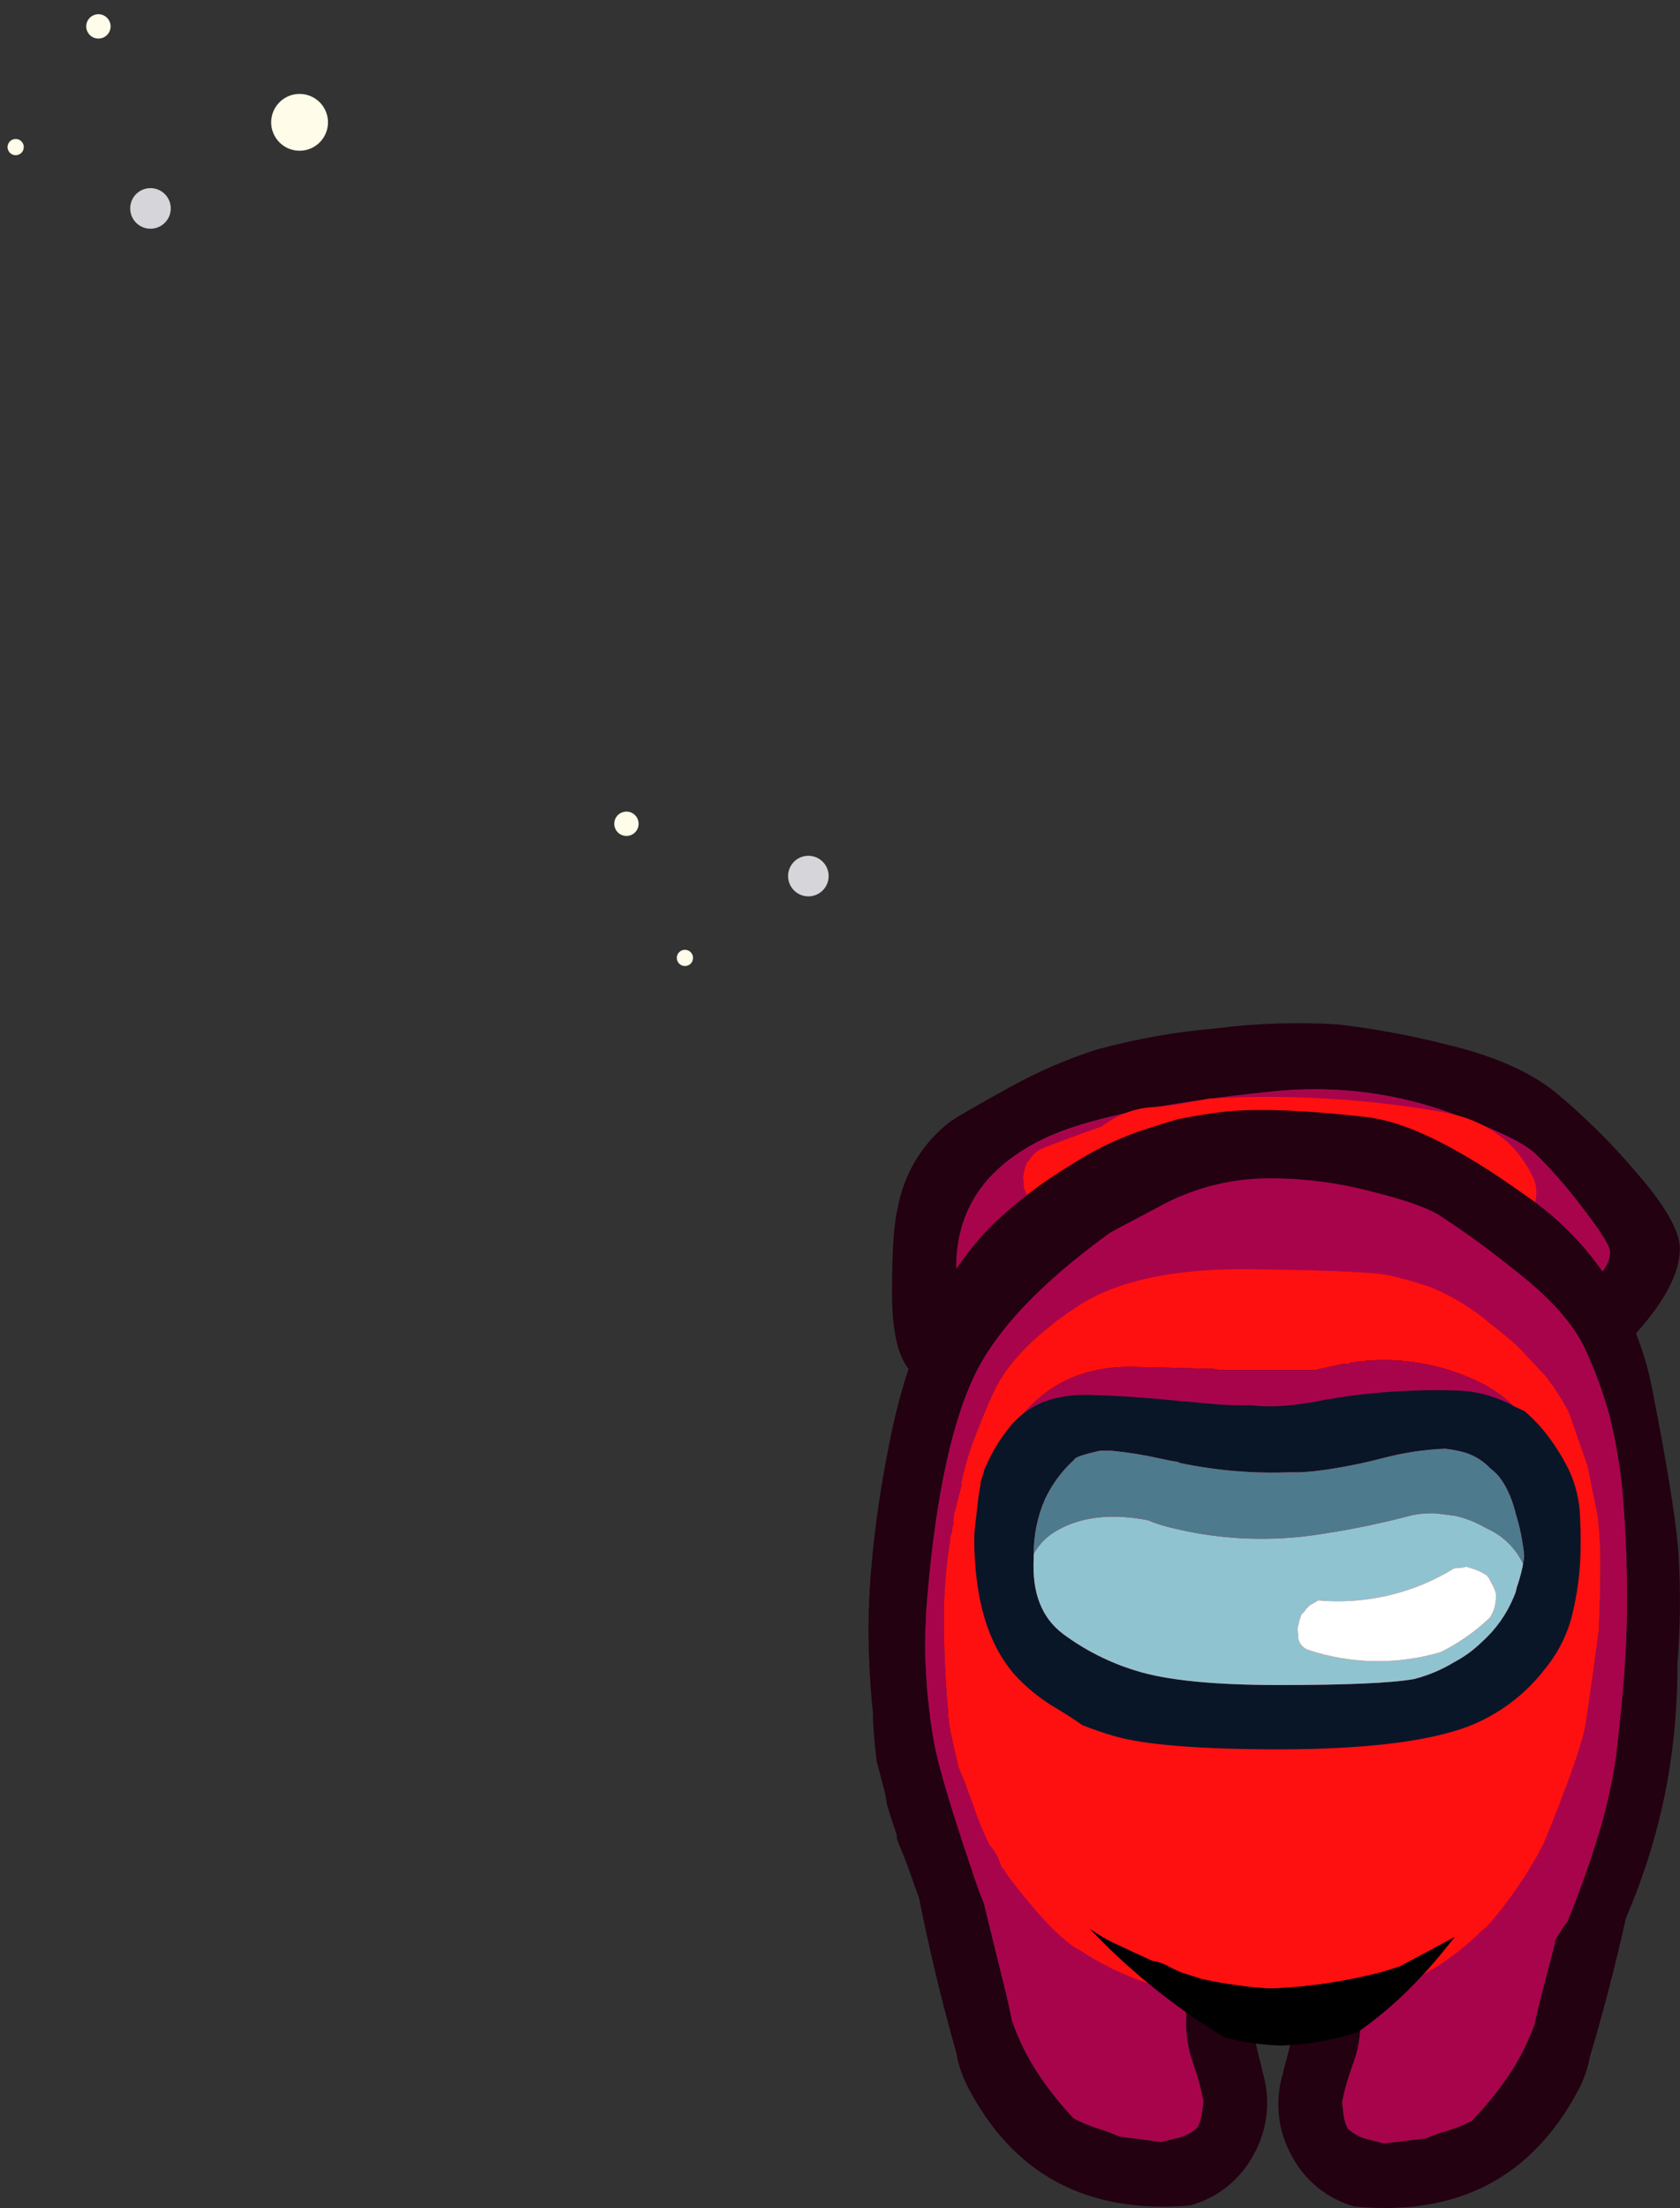 <svg width="207" height="272" viewBox="0 0 207 272" fill="none" xmlns="http://www.w3.org/2000/svg">
<rect x="0" y="0" width="207" height="272" fill="#333333" stroke="none"/>
<g clip-path="url(#clip0_118_625)">
<path d="M140.398 262.161C140.34 262.073 140.275 261.99 140.201 261.915L140.3 262.112C140.318 262.113 140.337 262.118 140.354 262.126C140.371 262.135 140.386 262.146 140.398 262.161Z" fill="black"/>
<path d="M191.588 134.504C188.457 132.015 184.113 130.097 178.557 128.75C174.047 127.589 169.463 126.735 164.838 126.193C159.834 125.882 154.812 126.046 149.839 126.685C144.869 127.107 139.948 127.979 135.136 129.291C131.401 130.488 127.793 132.053 124.367 133.963C120.654 136.006 118.26 137.383 117.187 138.093C113.692 140.728 111.335 144.598 110.598 148.912C110.139 150.715 109.91 154.157 109.91 159.239C109.91 164.32 110.746 167.615 112.418 169.123C114.417 170.893 118.876 171.778 125.793 171.778L148.413 170.844C162.412 170.09 169.919 169.713 170.935 169.713C174.08 169.735 177.218 169.982 180.328 170.45C183.737 170.942 185.72 171.188 186.278 171.188C189.278 171.215 192.247 170.567 194.963 169.29C197.678 168.013 200.071 166.14 201.964 163.812C205.308 159.976 206.98 156.649 206.98 153.829C206.983 151.665 205.197 148.534 201.62 144.437C198.575 140.838 195.218 137.514 191.588 134.504M189.179 142.126C191.258 144.176 193.181 146.379 194.932 148.715C197.227 151.667 198.374 153.502 198.375 154.223C198.376 154.809 198.223 155.386 197.932 155.895C197.507 156.601 197.031 157.275 196.506 157.911C195.661 158.846 194.703 159.672 193.654 160.37C193.588 160.402 192.982 160.96 191.834 162.041C191.386 162.561 190.783 162.923 190.113 163.074C179.098 162.484 173.263 162.189 172.607 162.189C170.804 162.189 152.724 162.566 118.368 163.32C118.368 162.73 118.286 161.451 118.122 159.484C117.925 157.485 117.827 156.354 117.827 156.091C117.827 149.043 121.4 143.781 128.547 140.306C133.759 137.782 143.168 135.831 156.773 134.455C163.753 133.71 170.811 134.464 177.475 136.667C183.775 138.866 187.677 140.686 189.179 142.126L189.179 142.126Z" fill="#230110"/>
<path d="M194.933 148.715C193.181 146.379 191.258 144.176 189.179 142.126C187.677 140.686 183.776 138.866 177.476 136.668C170.811 134.464 163.753 133.71 156.773 134.455C143.168 135.832 133.759 137.782 128.547 140.306C121.4 143.781 117.827 149.043 117.827 156.091C117.827 156.354 117.925 157.485 118.122 159.484C118.286 161.451 118.368 162.73 118.368 163.32C152.724 162.566 170.804 162.189 172.607 162.189C173.263 162.189 179.098 162.484 190.113 163.074C190.783 162.924 191.386 162.562 191.835 162.042C192.982 160.96 193.588 160.402 193.654 160.37C194.703 159.672 195.661 158.846 196.506 157.911C197.031 157.275 197.508 156.601 197.932 155.895C198.223 155.386 198.376 154.809 198.375 154.223C198.374 153.503 197.227 151.667 194.933 148.715Z" fill="#A8044C"/>
<path d="M195.104 221.36C194.315 221.387 193.542 221.411 192.786 221.434C192.793 221.499 192.781 221.534 192.748 221.538C192.491 221.601 192.219 221.666 191.929 221.733C191.765 221.752 191.604 221.787 191.447 221.839C191.169 222.003 190.907 222.166 190.662 222.327C190.233 222.608 189.806 222.906 189.381 223.22C189.162 223.381 188.93 223.524 188.688 223.647C186.53 223.865 184.439 224.522 182.545 225.579C180.651 226.635 178.993 228.069 177.674 229.791C176.965 230.708 176.022 231.417 174.944 231.844C170.047 233.636 165.802 236.859 162.76 241.095C164.471 239.641 166.38 240.159 168.488 242.652L168.528 242.994C168.539 243.11 168.569 243.223 168.617 243.33L168.76 243.709C168.759 243.96 168.739 244.211 168.7 244.459L168.648 244.861C168.621 244.983 168.585 245.103 168.541 245.22L168.489 245.622C168.402 245.734 168.333 245.859 168.285 245.993C168.177 246.129 168.078 246.273 167.989 246.424C167.896 246.543 167.812 246.669 167.736 246.8C167.734 247.064 167.73 247.312 167.725 247.544C167.74 247.659 167.737 247.777 167.716 247.891C167.667 248.023 167.634 248.16 167.615 248.299C167.598 248.431 167.597 248.564 167.612 248.696C167.673 250.644 167.345 252.584 166.647 254.404C166.096 255.887 165.662 257.411 165.35 258.962L165.522 260.428C165.564 260.788 165.639 261.144 165.745 261.491C165.843 261.748 165.955 261.999 166.081 262.243C166.808 262.909 167.699 263.369 168.663 263.574C169.276 263.734 169.889 263.893 170.502 264.052C172.227 263.85 173.937 263.649 175.63 263.451C176.606 263.039 177.607 262.69 178.627 262.406C179.549 262.1 180.448 261.73 181.319 261.298C182.89 259.683 184.325 257.942 185.61 256.092C187.053 254.02 188.221 251.769 189.083 249.397C189.34 248.211 189.615 247.04 189.909 245.883C190.818 242.377 191.729 238.887 192.642 235.413C193.116 233.542 193.539 231.661 193.911 229.769C194.412 227.003 194.81 224.2 195.104 221.36Z" fill="#A8044C"/>
<path d="M200.147 210.322C199.853 210.357 199.558 210.375 199.262 210.376L199.251 210.279C198.406 210.416 197.627 210.822 197.031 211.436C196.434 212.049 196.051 212.839 195.937 213.687C195.688 214.938 195.471 216.185 195.286 217.428L195.332 217.818L195.372 218.16C195.299 219.225 195.21 220.292 195.104 221.36C194.81 224.201 194.412 227.003 193.911 229.769C193.539 231.661 193.116 233.542 192.642 235.413C191.729 238.887 190.818 242.377 189.909 245.883C189.615 247.04 189.34 248.211 189.083 249.397C188.221 251.769 187.053 254.02 185.61 256.092C184.325 257.942 182.89 259.683 181.319 261.298C180.448 261.73 179.549 262.1 178.627 262.406C177.607 262.69 176.606 263.039 175.63 263.451C173.937 263.649 172.227 263.85 170.502 264.052C169.889 263.893 169.276 263.734 168.663 263.575C167.699 263.369 166.808 262.91 166.081 262.243C165.955 261.999 165.843 261.748 165.745 261.491C165.639 261.144 165.564 260.788 165.522 260.428L165.35 258.962C165.662 257.411 166.096 255.887 166.647 254.404C167.345 252.584 167.673 250.644 167.612 248.696C167.597 248.564 167.598 248.431 167.615 248.299C167.634 248.16 167.667 248.023 167.716 247.892C167.737 247.777 167.74 247.66 167.725 247.544C167.73 247.312 167.734 247.064 167.736 246.8C167.812 246.669 167.896 246.543 167.989 246.424C168.078 246.273 168.177 246.129 168.285 245.993C168.333 245.859 168.402 245.734 168.489 245.622L168.541 245.22C168.585 245.103 168.621 244.983 168.648 244.861L168.7 244.459C168.739 244.211 168.759 243.96 168.76 243.709L168.617 243.33C168.569 243.223 168.539 243.11 168.528 242.994L168.488 242.652C166.38 240.159 164.471 239.641 162.76 241.095C161.984 241.823 161.347 242.687 160.88 243.643C159.993 245.361 159.603 247.293 159.752 249.221C159.469 249.829 159.261 250.468 159.133 251.126C158.876 252.311 158.585 253.484 158.259 254.645C158.189 254.878 158.134 255.116 158.095 255.357C157.573 257.036 157.397 258.803 157.576 260.552C157.756 262.301 158.288 263.995 159.139 265.533C159.93 267.049 161.023 268.388 162.35 269.467C163.677 270.546 165.21 271.342 166.856 271.807C179.578 273.055 188.801 268.244 194.524 257.374C195.177 256.126 195.638 254.787 195.89 253.401C197.906 246.662 199.64 239.775 201.092 232.739C202.161 227.499 202.928 222.201 203.391 216.873L203.345 216.483L203.305 216.141L203.357 215.739C203.384 215.617 203.419 215.497 203.463 215.38C203.498 215.111 203.534 214.86 203.573 214.624C203.606 214.375 203.626 214.125 203.633 213.874L203.49 213.495L203.45 213.153L203.404 212.762C203.263 212.388 203.055 212.043 202.789 211.745C202.113 210.963 201.172 210.456 200.147 210.322V210.322Z" fill="#230110"/>
<path d="M118.785 215.76C118.835 216.131 118.884 216.517 118.93 216.92L118.879 217.31L118.834 217.651C119.007 220.817 119.338 223.973 119.826 227.105C120.208 229.735 120.709 232.346 121.327 234.94C122.192 238.426 123.055 241.929 123.916 245.447C124.194 246.608 124.453 247.782 124.694 248.971C125.523 251.356 126.66 253.622 128.074 255.713C129.334 257.581 130.745 259.342 132.293 260.979C133.158 261.422 134.052 261.804 134.97 262.123C135.986 262.421 136.982 262.784 137.952 263.209C139.643 263.431 141.349 263.655 143.072 263.881C143.687 263.73 144.302 263.579 144.916 263.429C145.883 263.236 146.781 262.789 147.517 262.133C147.646 261.89 147.762 261.641 147.863 261.385C147.974 261.04 148.054 260.685 148.101 260.325L148.293 258.862C148.003 257.307 147.59 255.777 147.058 254.286C146.386 252.457 146.084 250.513 146.172 248.566C146.189 248.434 146.19 248.301 146.175 248.169C146.183 248.101 146.175 248.032 146.152 247.968L146.08 247.76C146.06 247.645 146.058 247.528 146.076 247.412C146.073 247.181 146.073 246.933 146.074 246.668C146.001 246.536 145.918 246.409 145.826 246.289C145.74 246.137 145.643 245.992 145.536 245.854C145.491 245.719 145.423 245.593 145.337 245.48L145.291 245.078C145.249 244.96 145.215 244.839 145.19 244.717L145.143 244.314C145.107 244.066 145.09 243.815 145.093 243.564L145.242 243.186C145.29 243.081 145.322 242.967 145.335 242.852L145.38 242.51C147.522 240.047 149.438 239.554 151.128 241.033C151.077 240.968 151.036 240.896 151.008 240.819C150.636 240.106 150.193 239.433 149.684 238.81C149.026 238.029 148.331 237.277 147.6 236.552C144.934 232.929 142.45 229.181 140.148 225.308C138.538 222.511 136.331 220.103 133.685 218.256C131.038 216.408 128.017 215.167 124.836 214.62C124.537 214.614 124.238 214.625 123.94 214.651C122.171 214.728 120.429 215.103 118.785 215.76V215.76Z" fill="#A8044C"/>
<path d="M115.065 209.717L115.052 209.815C114.756 209.809 114.461 209.787 114.168 209.748C113.14 209.869 112.193 210.362 111.506 211.135C111.236 211.43 111.023 211.772 110.878 212.144L110.827 212.534L110.782 212.875L110.633 213.252C110.637 213.503 110.654 213.754 110.683 214.003C110.719 214.239 110.752 214.491 110.782 214.76C110.825 214.877 110.858 214.998 110.884 215.12L110.93 215.523L110.885 215.864L110.834 216.254C111.224 221.588 111.918 226.896 112.915 232.15C114.27 239.205 115.91 246.116 117.832 252.882C118.065 254.271 118.507 255.616 119.144 256.873C124.717 267.821 133.872 272.758 146.61 271.685C148.262 271.243 149.807 270.468 151.148 269.407C152.49 268.346 153.601 267.023 154.413 265.518C155.286 263.992 155.84 262.305 156.044 260.559C156.247 258.812 156.095 257.043 155.597 255.357C155.561 255.116 155.509 254.877 155.443 254.643C155.133 253.478 154.857 252.301 154.617 251.112C154.498 250.453 154.299 249.81 154.025 249.199C154.2 247.273 153.836 245.336 152.973 243.606C152.539 242.632 151.912 241.756 151.128 241.033C149.438 239.554 147.521 240.047 145.38 242.51L145.335 242.852C145.322 242.967 145.29 243.08 145.241 243.186L145.093 243.564C145.09 243.815 145.107 244.066 145.143 244.314L145.189 244.717C145.215 244.839 145.249 244.96 145.291 245.078L145.337 245.48C145.423 245.593 145.49 245.719 145.536 245.854C145.643 245.992 145.74 246.137 145.826 246.289C145.918 246.409 146.001 246.536 146.074 246.668C146.072 246.932 146.073 247.181 146.076 247.412C146.058 247.528 146.06 247.645 146.08 247.76L146.152 247.968C146.175 248.032 146.183 248.101 146.175 248.169C146.19 248.301 146.189 248.434 146.172 248.566C146.084 250.513 146.386 252.457 147.058 254.286C147.59 255.777 148.003 257.307 148.293 258.862L148.101 260.325C148.054 260.685 147.974 261.04 147.863 261.385C147.762 261.641 147.646 261.89 147.517 262.133C146.781 262.789 145.883 263.236 144.916 263.429C144.301 263.579 143.686 263.73 143.072 263.881C141.349 263.655 139.642 263.431 137.952 263.209C136.982 262.784 135.986 262.421 134.97 262.123C134.052 261.804 133.158 261.422 132.293 260.979C130.745 259.342 129.334 257.581 128.074 255.713C126.66 253.622 125.523 251.356 124.693 248.971C124.453 247.782 124.194 246.608 123.916 245.447C123.055 241.928 122.192 238.426 121.327 234.94C120.708 232.346 120.208 229.735 119.826 227.105C119.337 223.973 119.007 220.817 118.834 217.651L118.879 217.31L118.93 216.92C118.884 216.517 118.835 216.13 118.785 215.76C118.636 214.881 118.484 214.018 118.331 213.171C118.229 212.321 117.856 211.527 117.268 210.905C116.68 210.283 115.907 209.866 115.065 209.717V209.717Z" fill="#230110"/>
<path d="M146.594 135.782C145.149 136.073 143.688 136.27 142.217 136.372C140.06 136.468 137.977 137.186 136.218 138.438C136.047 138.541 135.882 138.656 135.726 138.782C135.136 138.979 134.53 139.192 133.907 139.421C132.169 140.044 130.448 140.683 128.744 141.339C127.978 141.617 127.323 142.134 126.875 142.814C126.77 142.953 126.655 143.085 126.531 143.208C126.496 143.344 126.447 143.476 126.383 143.601C126.351 143.699 126.318 143.814 126.285 143.945C126.252 144.076 126.219 144.208 126.187 144.339C126.152 144.45 126.135 144.566 126.137 144.683L126.039 145.076C126.072 145.175 126.105 145.289 126.137 145.42V146.158C126.351 147.086 126.915 147.897 127.711 148.42C128.011 148.64 128.359 148.786 128.727 148.846C129.094 148.906 129.471 148.878 129.826 148.764C133.792 147.519 137.792 146.404 141.824 145.42C151.971 142.847 162.656 143.36 172.509 146.896C177.206 148.567 182.022 149.882 186.917 150.83C187.075 150.768 187.224 150.685 187.36 150.584C187.552 150.488 187.733 150.373 187.901 150.24C188.055 150.117 188.203 149.985 188.343 149.846C188.449 149.739 188.548 149.624 188.638 149.502C188.802 149.109 188.95 148.715 189.081 148.322C189.446 147.202 189.357 145.984 188.835 144.929C186.704 140.536 182.95 137.88 177.574 136.962C168.112 135.324 158.492 134.779 148.905 135.34C148.217 135.471 147.446 135.618 146.594 135.782Z" fill="#FF1010"/>
<path d="M154.216 156.337C144.676 156.206 137.48 157.763 132.629 161.009C127.744 164.221 124.416 167.549 122.646 170.991C121.892 172.63 121.187 174.286 120.532 175.958C119.642 178.103 118.951 180.325 118.466 182.596C118.466 182.662 118.466 182.728 118.466 182.793C118.466 182.859 118.466 182.924 118.466 182.99C118.368 183.35 118.27 183.727 118.171 184.121C118.007 184.711 117.86 185.317 117.729 185.94C117.7 186.063 117.65 186.179 117.581 186.284V186.678C117.514 186.85 117.481 187.034 117.483 187.219C117.45 187.414 117.45 187.614 117.483 187.809C117.465 187.829 117.452 187.852 117.443 187.878C117.435 187.903 117.432 187.93 117.434 187.956L117.335 188.153V188.547C117.329 188.599 117.313 188.649 117.286 188.694C117.285 188.763 117.269 188.83 117.237 188.891C117.205 188.952 117.189 189.019 117.188 189.087L117.089 189.284V189.628C116.541 192.944 116.278 196.3 116.303 199.66C116.303 203.069 116.467 206.692 116.794 210.528C116.795 211.253 116.861 211.977 116.991 212.691C117.021 212.804 117.038 212.919 117.04 213.035C117.368 214.642 117.729 216.248 118.122 217.855L118.171 217.904C118.827 219.445 119.433 221.018 119.991 222.624C120.52 224.209 121.161 225.753 121.909 227.247C122.207 227.58 122.471 227.942 122.695 228.329C122.992 228.856 123.223 229.418 123.384 230.001C123.515 230.132 123.63 230.246 123.728 230.345C123.796 230.414 123.846 230.498 123.876 230.591C123.948 230.701 124.014 230.816 124.072 230.935C125.469 232.83 126.963 234.652 128.547 236.393C129.496 237.461 130.533 238.448 131.645 239.344C132.399 239.934 132.809 240.196 132.874 240.131C135.553 241.928 138.465 243.351 141.529 244.36C138.962 242.254 136.531 239.988 134.251 237.573C135.15 238.229 136.105 238.805 137.103 239.295C139.202 240.278 140.792 241.016 141.873 241.507C141.892 241.509 141.911 241.514 141.928 241.522C141.944 241.531 141.959 241.542 141.972 241.557C142.682 241.651 143.368 241.885 143.988 242.245C144.545 242.54 145.103 242.802 145.66 243.032C146.053 243.163 146.414 243.278 146.742 243.376C147.201 243.507 147.66 243.655 148.119 243.819C148.219 243.819 148.319 243.836 148.414 243.868C151.005 244.425 153.635 244.787 156.282 244.95H156.921C161.422 244.756 165.89 244.08 170.247 242.934L172.46 242.245C175.181 240.803 177.443 239.59 179.246 238.606C178.787 239.196 178.312 239.786 177.82 240.376C177.023 241.377 176.187 242.344 175.312 243.278C177.808 241.925 180.108 240.238 182.147 238.262C182.485 237.925 182.847 237.613 183.229 237.328C185.961 234.213 188.306 230.778 190.212 227.099C192.998 220.28 194.67 215.625 195.228 213.134C195.392 212.511 195.982 208.413 196.998 200.84C197.096 198.48 197.162 196.119 197.195 193.759C197.228 191.477 197.129 189.195 196.9 186.924C196.146 183.154 195.719 181.039 195.621 180.58C195.293 179.662 194.539 177.499 193.359 174.089C193.304 174.018 193.27 173.933 193.261 173.843C192.468 172.394 191.581 170.997 190.605 169.664C190.343 169.368 189.163 168.106 187.065 165.877C186.016 164.926 184.868 163.976 183.623 163.025C181.45 161.194 179.013 159.702 176.394 158.599C174.642 157.977 172.851 157.467 171.034 157.075C169.329 156.714 163.723 156.468 154.216 156.337M148.414 176.597C148.184 176.532 147.938 176.466 147.676 176.4C145.381 176.4 143.086 176.466 140.792 176.597C138.386 176.763 136 177.141 133.661 177.728C133.202 178.122 132.776 178.515 132.383 178.908C130.889 180.495 129.601 182.263 128.547 184.17C128.175 184.986 127.527 185.644 126.718 186.031C125.909 186.417 124.99 186.507 124.121 186.284C123.413 186.194 122.748 185.892 122.213 185.419C121.678 184.945 121.298 184.321 121.122 183.629C121.122 183.531 121.122 183.416 121.122 183.285C121.122 183.152 121.105 183.02 121.073 182.891C121.066 182.771 121.033 182.653 120.974 182.547C121.037 182.426 121.071 182.291 121.073 182.154C121.105 182.055 121.138 181.941 121.171 181.81C121.171 181.677 121.188 181.545 121.22 181.416V181.072C122.524 178.952 123.935 176.9 125.449 174.925C128.924 170.434 133.678 168.254 139.71 168.385C142.922 168.451 146.152 168.533 149.397 168.631C149.65 168.629 149.902 168.679 150.135 168.778H162.182C162.267 168.751 162.349 168.718 162.428 168.68C162.887 168.582 163.346 168.483 163.805 168.385C164.166 168.319 164.526 168.237 164.887 168.139L165.379 168.041C165.675 168.041 165.97 168.024 166.264 167.992V167.893C171.707 167.012 177.29 167.836 182.246 170.254C185.609 171.81 188.273 174.562 189.72 177.974C189.72 178.105 189.72 178.236 189.72 178.367C189.718 178.484 189.735 178.6 189.769 178.712C189.802 178.84 189.818 178.972 189.819 179.105C189.849 179.217 189.865 179.333 189.868 179.449C189.868 179.582 189.851 179.714 189.819 179.843C189.821 179.959 189.804 180.075 189.769 180.187C189.737 180.315 189.72 180.448 189.72 180.58C189.72 180.711 189.72 180.826 189.72 180.924C189.687 181.056 189.655 181.187 189.622 181.318C189.593 181.44 189.543 181.557 189.474 181.662C189.409 181.793 189.343 181.924 189.278 182.055C189.221 182.167 189.171 182.282 189.13 182.4L188.737 182.793C188.639 182.924 188.523 183.04 188.392 183.137L187.901 183.531C187.762 183.601 187.631 183.683 187.507 183.777C187.428 183.815 187.346 183.848 187.261 183.875C187.102 183.939 186.938 183.988 186.77 184.022C184.593 184.752 182.221 184.629 180.131 183.678C179.707 183.499 179.331 183.224 179.032 182.874C178.734 182.524 178.52 182.109 178.41 181.662C178.41 181.564 178.41 181.449 178.41 181.318C178.41 181.187 178.41 181.056 178.41 180.924C178.377 180.826 178.344 180.711 178.312 180.58C178.345 180.449 178.377 180.318 178.41 180.187C178.478 179.945 178.527 179.699 178.558 179.449C178.599 179.331 178.648 179.216 178.705 179.105C178.833 178.848 178.981 178.601 179.148 178.367C179.211 178.242 179.261 178.11 179.295 177.974C177.233 176.757 174.946 175.968 172.572 175.655C170.197 175.343 167.784 175.512 165.477 176.155C159.884 177.501 154.069 177.652 148.414 176.597H148.414Z" fill="#FF1010"/>
<path d="M147.676 176.4C147.938 176.466 148.184 176.532 148.413 176.597C154.069 177.652 159.884 177.501 165.477 176.155C167.784 175.512 170.197 175.343 172.572 175.655C174.946 175.968 177.233 176.757 179.295 177.974C179.26 178.11 179.211 178.242 179.147 178.367C178.981 178.601 178.833 178.848 178.705 179.105C178.648 179.216 178.599 179.331 178.557 179.449C178.527 179.699 178.478 179.945 178.41 180.187C178.377 180.318 178.344 180.449 178.312 180.58C178.344 180.711 178.377 180.826 178.41 180.925C178.41 181.056 178.41 181.187 178.41 181.318C178.41 181.449 178.41 181.564 178.41 181.662C178.52 182.109 178.733 182.524 179.032 182.874C179.331 183.224 179.707 183.499 180.131 183.678C182.221 184.629 184.593 184.752 186.77 184.023C186.938 183.988 187.102 183.939 187.261 183.875C187.345 183.848 187.428 183.815 187.507 183.777C187.631 183.683 187.762 183.601 187.901 183.531L188.392 183.137C188.523 183.04 188.639 182.924 188.737 182.793L189.13 182.4C189.171 182.282 189.22 182.167 189.277 182.056C189.343 181.924 189.408 181.793 189.474 181.662C189.543 181.557 189.593 181.44 189.622 181.318C189.654 181.187 189.687 181.056 189.72 180.925C189.72 180.826 189.72 180.711 189.72 180.58C189.72 180.448 189.737 180.316 189.769 180.187C189.804 180.076 189.82 179.959 189.818 179.843C189.851 179.714 189.867 179.582 189.868 179.449C189.865 179.333 189.849 179.217 189.818 179.105C189.818 178.972 189.802 178.84 189.769 178.712C189.734 178.6 189.718 178.484 189.72 178.367C189.72 178.236 189.72 178.105 189.72 177.974C188.273 174.562 185.609 171.81 182.245 170.254C177.289 167.836 171.707 167.012 166.264 167.893V167.992C165.97 168.024 165.674 168.041 165.379 168.041L164.887 168.139C164.526 168.237 164.166 168.319 163.805 168.385C163.346 168.483 162.887 168.582 162.428 168.68C162.349 168.719 162.266 168.751 162.182 168.778H150.135C149.901 168.679 149.65 168.629 149.397 168.631C146.151 168.533 142.922 168.451 139.71 168.385C133.677 168.254 128.924 170.434 125.449 174.925C123.935 176.901 122.524 178.952 121.22 181.072V181.416C121.187 181.545 121.171 181.677 121.171 181.81C121.138 181.941 121.105 182.056 121.072 182.154C121.071 182.291 121.037 182.426 120.974 182.547C121.033 182.653 121.066 182.771 121.072 182.891C121.105 183.02 121.121 183.152 121.122 183.285C121.122 183.416 121.122 183.531 121.122 183.629C121.298 184.322 121.678 184.945 122.213 185.419C122.748 185.892 123.413 186.194 124.121 186.285C124.99 186.507 125.909 186.417 126.718 186.031C127.527 185.644 128.174 184.986 128.547 184.17C129.6 182.263 130.889 180.495 132.383 178.908C132.776 178.515 133.202 178.122 133.661 177.728C136 177.142 138.386 176.763 140.791 176.597C143.086 176.466 145.381 176.4 147.676 176.4M168.083 146.552C163.918 145.527 159.635 145.064 155.347 145.175C151.009 145.329 146.766 146.49 142.955 148.568C138.857 150.731 136.792 151.83 136.759 151.862C128.17 158.091 122.564 164.025 119.941 169.664C116.958 176.122 114.991 186.039 114.04 199.414L114.139 198.922V199.021C114.107 199.082 114.09 199.149 114.09 199.217C113.954 201.231 113.938 203.251 114.04 205.266C114.042 205.415 114.059 205.563 114.09 205.708V206.102C114.091 206.316 114.107 206.529 114.139 206.741V206.79C114.172 207.61 114.237 208.446 114.336 209.298C114.499 211.101 114.745 212.888 115.073 214.658C115.565 217.445 117.138 222.756 119.794 230.591C120.253 232 120.728 233.312 121.22 234.525C121.251 234.461 121.303 234.409 121.367 234.377L121.466 234.279L121.613 234.131L121.81 233.935C121.894 233.908 121.976 233.875 122.056 233.836H122.253V233.787C122.417 233.82 122.564 233.853 122.695 233.885C122.787 233.948 122.886 233.997 122.99 234.033C123.05 234.09 123.099 234.157 123.138 234.23C123.163 234.284 123.196 234.333 123.236 234.377C123.327 234.315 123.427 234.265 123.531 234.23H123.58C123.711 234.23 123.826 234.23 123.925 234.23V234.18C124.147 234.211 124.363 234.277 124.564 234.377C124.773 234.449 124.971 234.548 125.154 234.672C125.711 236.147 126.285 237.639 126.875 239.147C127.043 239.181 127.208 239.231 127.367 239.295C127.594 239.359 127.81 239.459 128.006 239.59L128.449 240.721C128.58 241.081 128.727 241.442 128.891 241.803C129.219 242.589 129.563 243.36 129.924 244.114C130.023 244.235 130.121 244.35 130.219 244.458C134.44 244.582 138.636 244.893 142.808 245.392C142.394 245.068 141.968 244.724 141.529 244.36C138.465 243.351 135.553 241.928 132.874 240.131C132.809 240.196 132.399 239.934 131.645 239.344C130.532 238.448 129.496 237.461 128.547 236.393C126.962 234.652 125.469 232.83 124.072 230.935C124.014 230.816 123.948 230.701 123.875 230.591C123.846 230.498 123.796 230.414 123.728 230.345C123.629 230.247 123.515 230.132 123.384 230.001C123.223 229.418 122.991 228.856 122.695 228.329C122.471 227.942 122.207 227.58 121.908 227.247C121.16 225.753 120.52 224.209 119.991 222.624C119.433 221.018 118.827 219.445 118.171 217.904L118.122 217.855C117.729 216.248 117.368 214.642 117.04 213.035C117.038 212.919 117.021 212.804 116.991 212.691C116.86 211.977 116.795 211.253 116.794 210.528C116.466 206.692 116.302 203.069 116.302 199.66C116.277 196.3 116.541 192.944 117.089 189.628V189.284L117.188 189.087C117.188 189.019 117.205 188.952 117.237 188.891C117.268 188.83 117.285 188.763 117.286 188.694C117.312 188.649 117.329 188.599 117.335 188.547V188.153L117.434 187.956C117.431 187.93 117.435 187.903 117.443 187.878C117.452 187.852 117.465 187.829 117.483 187.809C117.45 187.614 117.45 187.414 117.483 187.219C117.481 187.034 117.514 186.85 117.581 186.678V186.285C117.65 186.179 117.7 186.063 117.729 185.94C117.86 185.317 118.007 184.711 118.171 184.121C118.27 183.727 118.368 183.35 118.466 182.99C118.466 182.924 118.466 182.859 118.466 182.793C118.466 182.728 118.466 182.662 118.466 182.596C118.951 180.325 119.642 178.103 120.531 175.958C121.187 174.286 121.892 172.63 122.646 170.991C124.416 167.549 127.744 164.222 132.628 161.009C137.48 157.763 144.676 156.206 154.216 156.337C163.723 156.468 169.329 156.714 171.034 157.075C172.851 157.467 174.642 157.977 176.394 158.599C179.012 159.702 181.45 161.194 183.622 163.025C184.868 163.976 186.016 164.926 187.065 165.877C189.163 168.106 190.343 169.369 190.605 169.664C191.581 170.997 192.468 172.394 193.261 173.843C193.27 173.933 193.304 174.018 193.359 174.089C194.539 177.499 195.293 179.662 195.621 180.58C195.719 181.039 196.146 183.154 196.899 186.924C197.129 189.195 197.228 191.477 197.195 193.759C197.162 196.119 197.096 198.48 196.998 200.84C195.982 208.413 195.391 212.511 195.228 213.134C194.67 215.625 192.998 220.28 190.212 227.099C188.306 230.778 185.961 234.213 183.229 237.328C182.847 237.613 182.485 237.925 182.147 238.262C180.108 240.238 177.808 241.925 175.312 243.278C174.426 244.259 173.49 245.195 172.509 246.081C175.823 246.125 179.118 246.321 182.393 246.671C182.675 246.305 182.953 245.928 183.229 245.54C183.754 244.36 184.278 243.179 184.803 241.999C184.862 241.942 184.912 241.876 184.95 241.803C185.065 241.684 185.197 241.584 185.343 241.507C185.536 241.346 185.752 241.213 185.983 241.114C186.081 241.114 186.196 241.114 186.327 241.114C186.36 241.114 186.392 241.114 186.425 241.114V241.065C186.593 241.099 186.758 241.148 186.917 241.212C186.983 240.819 187.065 240.409 187.163 239.983C187.164 239.915 187.181 239.847 187.212 239.786C187.244 239.726 187.261 239.658 187.261 239.59C187.318 239.478 187.368 239.363 187.409 239.245C187.442 239.114 187.474 238.983 187.507 238.852C187.508 238.784 187.525 238.716 187.556 238.655C187.556 238.557 187.556 238.442 187.556 238.311C187.586 238.126 187.635 237.945 187.704 237.77C187.735 237.709 187.752 237.642 187.753 237.574C187.812 237.516 187.862 237.45 187.901 237.377C187.913 237.362 187.928 237.351 187.945 237.342C187.962 237.334 187.98 237.329 187.999 237.328C188.089 237.236 188.188 237.154 188.294 237.082C188.487 236.92 188.702 236.788 188.933 236.688C189.064 236.688 189.212 236.688 189.376 236.688V236.639C189.581 236.675 189.78 236.741 189.966 236.836C190.193 236.9 190.409 237 190.605 237.131C190.675 237.269 190.757 237.401 190.851 237.524C190.994 237.75 191.094 238 191.146 238.262C191.18 238.44 191.197 238.621 191.195 238.803C191.195 238.901 191.195 239.016 191.195 239.147C191.261 239.147 191.326 239.147 191.392 239.147C191.425 239.147 191.474 239.147 191.539 239.147C191.835 238.688 192.13 238.213 192.425 237.721C192.652 237.364 192.898 237.019 193.162 236.688C194.85 232.575 196.311 228.373 197.539 224.1C198.198 221.622 198.724 219.11 199.112 216.576C199.899 209.921 200.342 204.479 200.44 200.25C200.538 196.021 200.456 191.727 200.194 187.366C200.096 186.121 200.014 184.99 199.948 183.973C199.653 180.808 199.127 177.669 198.375 174.581C197.601 171.696 196.581 168.883 195.326 166.172C193.916 163.091 190.966 159.812 186.474 156.337C183.494 153.934 180.392 151.685 177.181 149.6C175.476 148.617 172.443 147.601 168.083 146.552V146.552Z" fill="#A8044C"/>
<path d="M168.575 137.651C168.787 137.681 169 137.698 169.214 137.7C160.756 136.717 154.462 136.487 150.331 137.012C148.528 137.241 146.758 137.536 145.02 137.897C143.48 138.356 141.824 138.88 140.054 139.47C137.24 140.492 134.552 141.828 132.038 143.454C128.582 145.517 125.366 147.957 122.449 150.731C116.221 156.862 111.942 165.828 109.615 177.63C108.566 182.746 107.811 187.918 107.353 193.12C107.045 196.619 106.946 200.133 107.058 203.643C107.156 206.331 107.304 208.61 107.5 210.478C107.506 210.53 107.523 210.581 107.549 210.626C107.549 211.478 107.582 212.331 107.648 213.183C107.746 214.494 107.877 215.789 108.041 217.068L108.828 220.018C109.026 220.745 109.174 221.484 109.271 222.231C109.5 223.018 109.746 223.805 110.008 224.591C110.172 225.083 110.336 225.575 110.5 226.067V226.46C110.635 226.897 110.799 227.324 110.992 227.739C111.516 228.984 111.992 230.247 112.418 231.525C113.158 233.697 114.045 235.817 115.073 237.869C116.387 240.411 117.848 242.873 119.45 245.245C120.279 246.487 121.253 247.626 122.351 248.638C122.253 248.244 122.171 247.867 122.105 247.507C121.908 246.261 121.744 245.032 121.613 243.819C121.581 243.657 121.564 243.492 121.564 243.327C121.538 243.282 121.521 243.231 121.515 243.179V242.884L121.466 242.835V242.737C121.465 242.668 121.448 242.601 121.417 242.54C121.418 242.391 121.402 242.243 121.367 242.098C121.335 241.936 121.318 241.771 121.318 241.606C121.189 241.157 121.107 240.695 121.072 240.229C121.038 239.662 120.939 239.101 120.777 238.557C120.745 238.065 120.695 237.574 120.63 237.082C120.563 236.507 120.597 235.924 120.728 235.361L120.827 235.262V235.213C120.828 235.194 120.833 235.176 120.841 235.159C120.85 235.142 120.861 235.127 120.876 235.115C120.876 235.082 120.876 235.049 120.876 235.016V234.967L120.974 234.771C120.975 234.752 120.98 234.733 120.989 234.716C120.997 234.7 121.009 234.685 121.023 234.672L121.122 234.574C121.134 234.56 121.149 234.548 121.166 234.539C121.183 234.531 121.201 234.526 121.22 234.525C120.728 233.312 120.253 232 119.794 230.591C117.138 222.756 115.565 217.445 115.073 214.658C114.745 212.888 114.499 211.101 114.336 209.298C114.237 208.446 114.172 207.61 114.139 206.79V206.741C114.107 206.529 114.091 206.316 114.09 206.102V205.708C114.059 205.563 114.042 205.415 114.04 205.266C113.938 203.251 113.954 201.231 114.09 199.217C114.09 199.149 114.107 199.082 114.139 199.021V198.922L114.04 199.414C114.991 186.039 116.958 176.122 119.941 169.664C122.564 164.025 128.17 158.091 136.759 151.862C136.792 151.83 138.857 150.731 142.955 148.568C146.766 146.49 151.009 145.329 155.347 145.175C159.635 145.064 163.918 145.527 168.083 146.552C172.443 147.601 175.476 148.617 177.181 149.6C180.392 151.685 183.494 153.934 186.474 156.337C190.966 159.812 193.916 163.091 195.326 166.172C196.581 168.883 197.601 171.696 198.375 174.581C199.127 177.669 199.653 180.808 199.948 183.973C200.014 184.99 200.096 186.121 200.194 187.366C200.456 191.727 200.538 196.021 200.44 200.25C200.342 204.479 199.899 209.921 199.112 216.576C198.724 219.11 198.198 221.622 197.539 224.1C196.311 228.373 194.85 232.575 193.162 236.688C192.898 237.019 192.652 237.364 192.425 237.721C192.13 238.213 191.835 238.688 191.539 239.147C191.592 239.153 191.642 239.17 191.687 239.196L191.982 239.393C192.346 240.297 192.497 241.273 192.425 242.245C192.392 243.13 192.326 244.015 192.228 244.901C192.228 244.933 192.228 244.966 192.228 244.999C192.228 245.064 192.228 245.13 192.228 245.196C192.224 245.28 192.208 245.363 192.179 245.441C192.179 245.474 192.179 245.507 192.179 245.54C192.177 245.559 192.172 245.577 192.164 245.594C192.156 245.611 192.144 245.626 192.13 245.638C192.129 245.707 192.112 245.774 192.08 245.835C192.053 245.919 192.02 246.001 191.982 246.081C191.982 246.114 191.982 246.146 191.982 246.179C191.982 246.212 191.982 246.245 191.982 246.277C191.982 246.31 191.982 246.343 191.982 246.376C191.968 246.388 191.956 246.403 191.948 246.42C191.939 246.437 191.934 246.455 191.933 246.474C191.933 246.54 191.933 246.605 191.933 246.671C191.932 246.69 191.927 246.708 191.918 246.725C191.91 246.742 191.898 246.757 191.884 246.769V246.818C191.852 246.879 191.835 246.947 191.835 247.015L191.736 247.212C191.736 247.376 191.736 247.523 191.736 247.654C191.706 247.94 191.639 248.221 191.539 248.49L191.441 248.687C191.441 248.72 191.441 248.753 191.441 248.785C191.441 248.818 191.441 248.851 191.441 248.884C191.44 248.903 191.435 248.921 191.426 248.938C191.418 248.955 191.406 248.97 191.392 248.982V249.228L191.294 249.621C191.228 249.818 191.162 250.031 191.097 250.261C192.986 248.66 194.627 246.787 195.965 244.704C198.252 240.944 200.178 236.976 201.719 232.853C203.374 228.485 204.625 223.975 205.456 219.379C206.294 214.606 206.705 209.768 206.685 204.922C207.04 200.521 207.09 196.101 206.833 191.694C206.603 187.858 205.521 181.023 203.587 171.188C201.77 161.533 196.223 152.982 188.146 147.388C179.855 141.428 173.331 138.182 168.575 137.651Z" fill="#230110"/>
<path d="M169.165 171.631C167.133 171.827 165.116 172.106 163.117 172.466C163.04 172.502 162.955 172.519 162.871 172.516C161.409 172.814 159.931 173.027 158.445 173.155C156.988 173.286 155.522 173.27 154.069 173.106C152.757 173.139 151.43 173.106 150.085 173.007C148.282 172.844 146.463 172.68 144.627 172.516C141.086 172.155 137.562 171.926 134.055 171.827C132.425 171.789 130.799 172.005 129.235 172.466C127.29 173.099 125.578 174.298 124.318 175.909C123.183 177.319 122.241 178.873 121.515 180.531C121.292 181.109 121.063 181.781 120.827 182.547C120.836 182.612 120.836 182.679 120.827 182.744C120.764 183.242 120.682 183.734 120.581 184.219C120.515 184.711 120.417 185.58 120.286 186.825C120.158 187.689 120.076 188.559 120.04 189.432C120.04 196.939 121.728 202.594 125.105 206.397C126.4 207.794 127.871 209.017 129.481 210.036C131.35 211.15 132.628 211.97 133.317 212.495C134.566 213 135.894 213.459 137.3 213.871C141.07 214.953 147.84 215.494 157.609 215.494C168.1 215.494 175.853 214.56 180.869 212.691C184.676 211.222 187.997 208.718 190.458 205.463C192.091 203.458 193.235 201.101 193.802 198.578C194.254 196.621 194.55 194.632 194.687 192.628C194.79 190.728 194.79 188.824 194.687 186.924C194.634 184.862 194.149 182.835 193.261 180.974C192.426 179.316 191.421 177.751 190.261 176.302C189.534 175.411 188.727 174.588 187.851 173.843C187.589 173.712 187.343 173.598 187.114 173.499C186.773 173.362 186.444 173.197 186.13 173.007C184.029 171.925 181.708 171.336 179.344 171.286C175.947 171.188 172.548 171.303 169.165 171.631M164.494 180.875C166.493 180.548 168.493 180.121 170.493 179.597C172.968 178.944 175.508 178.564 178.066 178.466C178.661 178.532 179.252 178.631 179.836 178.761C181.308 179.068 182.648 179.824 183.672 180.925C184.97 181.859 185.97 183.58 186.671 186.088L186.72 186.334C187.259 188.046 187.621 189.809 187.802 191.595C187.792 191.944 187.743 192.291 187.655 192.628C187.638 192.827 187.605 193.024 187.556 193.218C187.371 194.033 187.141 194.838 186.868 195.628C186.848 195.778 186.815 195.926 186.77 196.07C186.7 196.288 186.618 196.501 186.524 196.71C185.651 198.836 184.306 200.737 182.59 202.266C181.571 203.266 180.411 204.111 179.148 204.774C177.62 205.703 175.963 206.399 174.23 206.839C171.476 207.331 165.936 207.577 157.609 207.577C149.577 207.577 143.693 206.987 139.956 205.807C136.755 204.833 133.745 203.32 131.055 201.332C128.367 199.354 127.138 196.239 127.367 191.989C127.364 191.824 127.364 191.66 127.367 191.497C127.347 189.164 127.816 186.852 128.744 184.711C129.604 182.865 130.825 181.21 132.333 179.843C132.399 179.548 133.399 179.187 135.333 178.761C135.41 178.726 135.494 178.709 135.579 178.712H136.956C139.007 178.911 141.044 179.24 143.053 179.695C143.742 179.859 144.43 179.99 145.119 180.089C145.3 180.193 145.501 180.26 145.709 180.285C150.026 181.17 154.434 181.533 158.838 181.367C160.171 181.399 161.503 181.316 162.822 181.121C163.379 181.056 163.936 180.974 164.494 180.875V180.875Z" fill="#091628"/>
<path d="M176.984 186.432C175.945 186.378 174.903 186.46 173.886 186.678C170.307 187.63 166.679 188.385 163.018 188.94C156.872 189.961 150.582 189.726 144.529 188.251C143.468 188.018 142.431 187.689 141.431 187.268C136.972 186.416 133.267 186.825 130.317 188.497C129.168 189.124 128.202 190.039 127.514 191.153L127.416 191.349C127.399 191.395 127.382 191.445 127.367 191.497C127.364 191.66 127.364 191.824 127.367 191.989C127.138 196.239 128.367 199.354 131.055 201.332C133.745 203.32 136.755 204.833 139.955 205.807C143.693 206.987 149.577 207.577 157.609 207.577C165.936 207.577 171.476 207.331 174.23 206.839C175.962 206.399 177.62 205.703 179.147 204.774C180.411 204.111 181.571 203.266 182.59 202.266C184.306 200.737 185.651 198.836 186.523 196.71C186.618 196.501 186.7 196.288 186.769 196.07C186.815 195.926 186.848 195.778 186.868 195.628C187.141 194.838 187.371 194.033 187.556 193.218C187.605 193.024 187.638 192.827 187.655 192.628C186.744 190.703 185.174 189.168 183.229 188.301C182.965 188.152 182.686 188.005 182.393 187.858C181.413 187.35 180.372 186.97 179.295 186.727C178.539 186.636 177.768 186.537 176.984 186.432M183.229 194.103C183.292 194.231 183.375 194.347 183.475 194.447L183.671 194.841C183.802 195.07 183.934 195.316 184.065 195.579C184.166 195.817 184.249 196.064 184.311 196.316V197.054C184.277 197.419 184.211 197.781 184.114 198.136C183.981 198.533 183.799 198.913 183.573 199.267C182.615 200.191 181.578 201.03 180.475 201.774C179.512 202.451 178.492 203.044 177.426 203.545C172.112 205.091 166.453 204.988 161.199 203.25C160.885 203.144 160.605 202.956 160.388 202.705C160.172 202.454 160.027 202.15 159.969 201.824V201.479C159.971 201.363 159.955 201.247 159.92 201.135C159.92 201.003 159.903 200.87 159.871 200.742C159.903 200.613 159.92 200.481 159.92 200.348C159.953 200.25 159.986 200.135 160.018 200.004C160.02 199.867 160.054 199.732 160.117 199.611C160.182 199.381 160.264 199.135 160.363 198.873L160.707 198.529C160.805 198.398 160.887 198.283 160.953 198.185L161.346 197.791C161.536 197.664 161.733 197.55 161.936 197.447L162.428 197.152C168.279 197.677 174.144 196.297 179.147 193.218C179.309 193.186 179.474 193.169 179.639 193.169C179.934 193.136 180.229 193.103 180.524 193.071V192.972C181.043 193.102 181.552 193.266 182.049 193.464C182.462 193.639 182.857 193.853 183.229 194.103H183.229Z" fill="#90C3D0"/>
<path d="M183.475 194.448C183.375 194.347 183.292 194.231 183.229 194.103C182.857 193.853 182.462 193.639 182.049 193.464C181.552 193.266 181.043 193.102 180.524 192.972V193.071C180.229 193.103 179.934 193.136 179.639 193.169C179.474 193.169 179.309 193.186 179.147 193.218C174.144 196.297 168.28 197.677 162.428 197.152L161.936 197.447C161.733 197.55 161.536 197.665 161.346 197.791L160.953 198.185C160.887 198.283 160.805 198.398 160.707 198.529L160.363 198.873C160.264 199.135 160.182 199.381 160.117 199.611C160.054 199.732 160.02 199.867 160.019 200.004C159.986 200.135 159.953 200.25 159.92 200.348C159.92 200.481 159.904 200.613 159.871 200.742C159.904 200.87 159.92 201.003 159.92 201.135C159.955 201.247 159.972 201.363 159.969 201.479V201.824C160.027 202.15 160.172 202.454 160.388 202.705C160.605 202.956 160.885 203.144 161.199 203.25C166.454 204.988 172.112 205.091 177.426 203.545C178.492 203.044 179.512 202.451 180.475 201.775C181.578 201.03 182.615 200.191 183.573 199.267C183.799 198.913 183.981 198.533 184.114 198.136C184.211 197.781 184.277 197.419 184.311 197.054V196.316C184.249 196.064 184.166 195.817 184.065 195.579C183.934 195.316 183.803 195.07 183.672 194.841L183.475 194.448Z" fill="white"/>
<path d="M170.493 179.597C168.493 180.121 166.493 180.548 164.494 180.875C163.936 180.974 163.379 181.056 162.822 181.121C161.503 181.316 160.171 181.399 158.838 181.367C154.434 181.533 150.026 181.17 145.709 180.285C145.501 180.26 145.3 180.193 145.119 180.089C144.43 179.99 143.742 179.859 143.053 179.695C141.044 179.24 139.007 178.911 136.956 178.712H135.579C135.494 178.709 135.41 178.726 135.333 178.761C133.399 179.187 132.399 179.548 132.333 179.843C130.825 181.21 129.604 182.865 128.744 184.711C127.816 186.852 127.347 189.164 127.367 191.497C127.382 191.445 127.399 191.396 127.416 191.35L127.514 191.153C128.202 190.039 129.168 189.124 130.317 188.497C133.268 186.825 136.972 186.416 141.431 187.268C142.431 187.689 143.468 188.018 144.529 188.252C150.582 189.726 156.872 189.961 163.018 188.94C166.68 188.385 170.307 187.63 173.886 186.678C174.903 186.46 175.945 186.378 176.984 186.432C177.769 186.537 178.539 186.636 179.295 186.727C180.372 186.97 181.413 187.35 182.393 187.858C182.686 188.005 182.965 188.152 183.229 188.301C185.174 189.168 186.744 190.703 187.655 192.628C187.743 192.291 187.792 191.944 187.802 191.595C187.621 189.809 187.259 188.046 186.721 186.334L186.671 186.088C185.97 183.58 184.97 181.859 183.672 180.925C182.648 179.824 181.308 179.068 179.836 178.761C179.252 178.631 178.661 178.532 178.066 178.466C175.508 178.564 172.968 178.944 170.493 179.597V179.597Z" fill="#4E7A8D"/>
<path d="M157.904 251.982C161.114 251.871 164.293 251.308 167.346 250.31C170.247 248.26 172.918 245.902 175.312 243.278C176.187 242.344 177.023 241.377 177.82 240.376C178.312 239.786 178.787 239.196 179.246 238.606C177.443 239.59 175.181 240.803 172.46 242.245L170.247 242.934C165.89 244.081 161.422 244.756 156.921 244.95H156.281C153.635 244.787 151.005 244.425 148.413 243.868C148.318 243.836 148.219 243.819 148.118 243.819C147.659 243.655 147.201 243.507 146.742 243.376C146.414 243.278 146.053 243.163 145.66 243.032C145.102 242.802 144.545 242.54 143.988 242.245C143.367 241.885 142.682 241.651 141.972 241.557C141.959 241.542 141.944 241.531 141.927 241.522C141.911 241.514 141.892 241.509 141.873 241.507C140.791 241.016 139.201 240.278 137.103 239.295C136.105 238.805 135.15 238.229 134.251 237.573C136.531 239.988 138.961 242.254 141.529 244.36C142.754 245.37 144 246.337 145.266 247.261C147.102 248.605 148.987 249.851 150.921 250.998C153.202 251.598 155.546 251.929 157.904 251.982V251.982Z" fill="black"/>
</g>
<g clip-path="url(#clip1_118_625)">
<path d="M33.532 14.164C33.031 16.031 34.139 17.95 36.007 18.451C37.874 18.951 39.793 17.843 40.293 15.976C40.793 14.108 39.685 12.189 37.818 11.689C35.951 11.189 34.032 12.297 33.532 14.164Z" fill="#FFFDE9"/>
<path d="M16.126 25.029C15.769 26.363 16.561 27.734 17.894 28.091C19.228 28.448 20.599 27.657 20.956 26.323C21.313 24.99 20.522 23.619 19.188 23.261C17.855 22.904 16.484 23.695 16.126 25.029Z" fill="#D6D5D9"/>
<path d="M10.677 2.864C10.463 3.664 10.938 4.486 11.738 4.701C12.538 4.915 13.361 4.44 13.575 3.64C13.79 2.84 13.315 2.017 12.514 1.803C11.714 1.589 10.892 2.064 10.677 2.864Z" fill="#FFFDE9"/>
<path d="M0.965 17.861C0.822 18.394 1.139 18.943 1.672 19.086C2.206 19.229 2.754 18.912 2.897 18.378C3.04 17.845 2.723 17.297 2.19 17.154C1.656 17.011 1.108 17.327 0.965 17.861Z" fill="#FFFDE9"/>
</g>
<path d="M97.774 109.626C98.716 110.636 100.298 110.691 101.307 109.75C102.317 108.808 102.372 107.226 101.431 106.216C100.489 105.207 98.907 105.151 97.897 106.093C96.888 107.035 96.832 108.617 97.774 109.626Z" fill="#D6D5D9"/>
<path d="M76.089 102.501C76.654 103.107 77.603 103.14 78.209 102.575C78.815 102.01 78.848 101.061 78.283 100.455C77.718 99.849 76.769 99.816 76.163 100.381C75.557 100.946 75.524 101.895 76.089 102.501Z" fill="#FFFDE9"/>
<path d="M83.661 118.685C84.037 119.089 84.67 119.111 85.074 118.735C85.478 118.358 85.5 117.725 85.123 117.321C84.747 116.917 84.114 116.895 83.71 117.272C83.306 117.648 83.284 118.281 83.661 118.685Z" fill="#FFFDE9"/>
<defs>
<clipPath id="clip0_118_625">
<rect width="99.997" height="145.984" fill="white" transform="translate(107.001 126.016)"/>
</clipPath>
<clipPath id="clip1_118_625">
<rect width="42" height="33" fill="white"/>
</clipPath>
</defs>
</svg>
